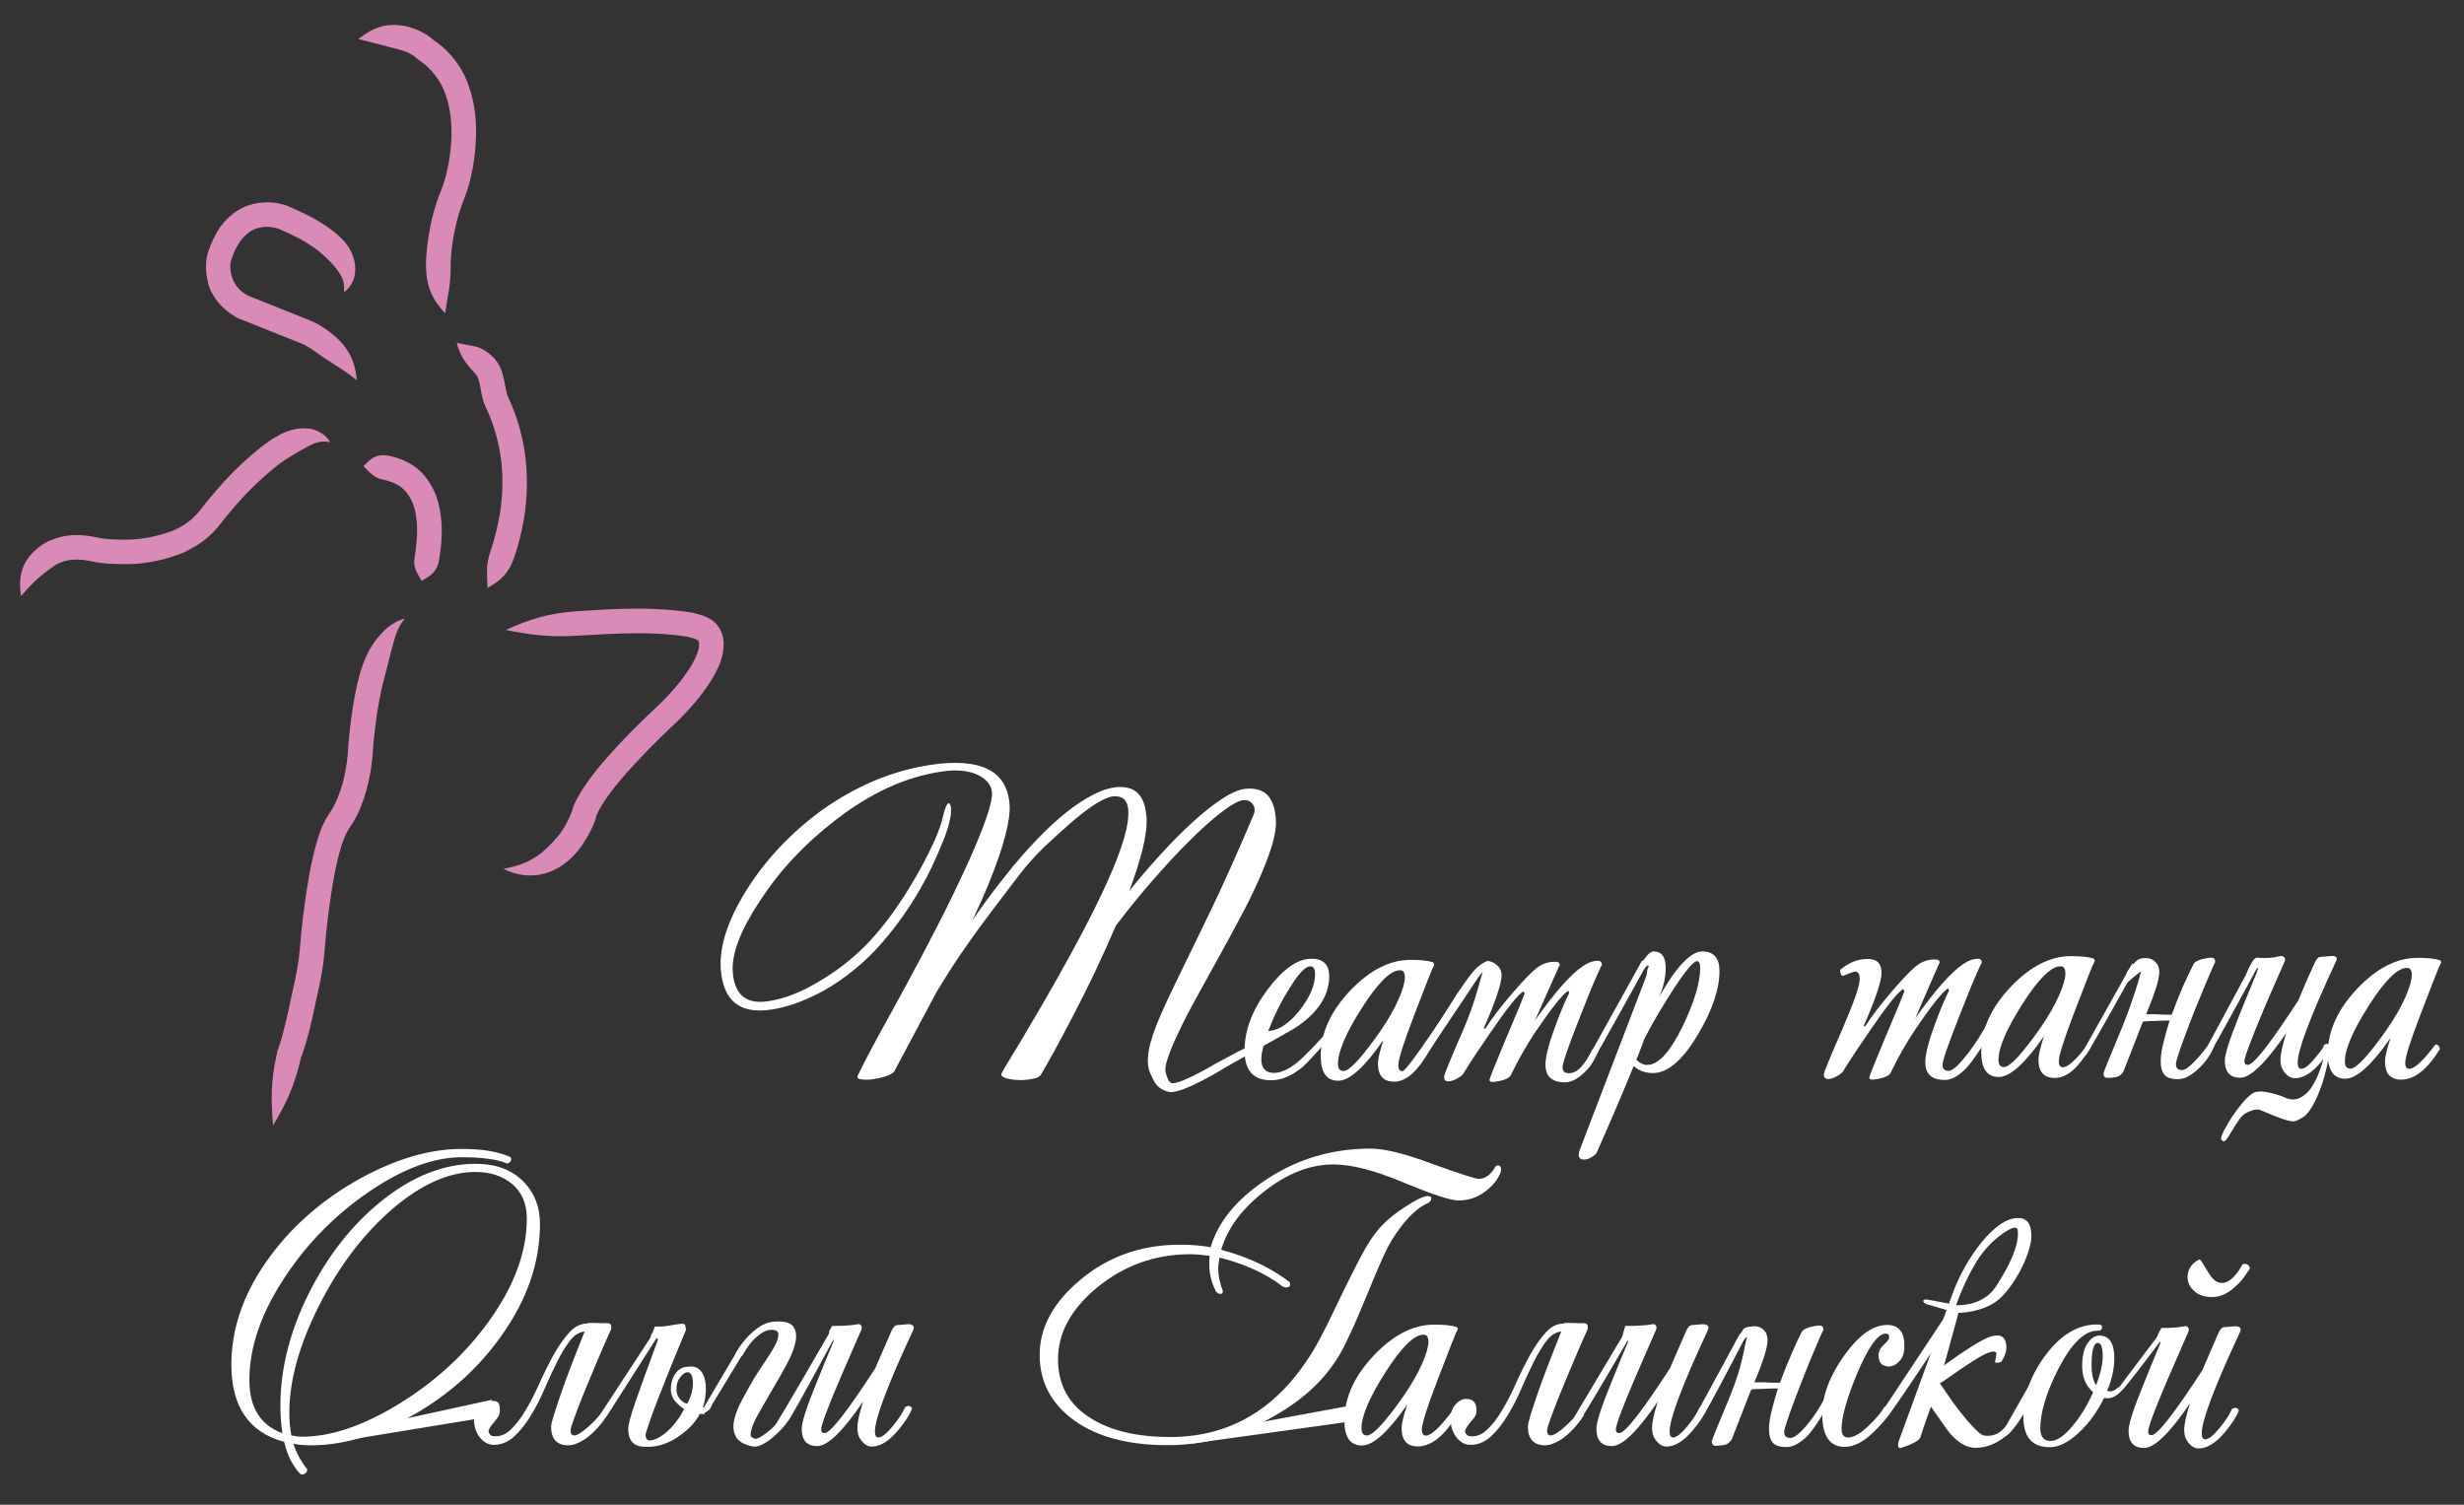 <?xml version="1.0" encoding="utf-8"?>
<!-- Generator: Adobe Illustrator 17.1.0, SVG Export Plug-In . SVG Version: 6.00 Build 0)  -->
<!DOCTYPE svg PUBLIC "-//W3C//DTD SVG 1.1//EN" "http://www.w3.org/Graphics/SVG/1.1/DTD/svg11.dtd">
<svg version="1.1" xmlns="http://www.w3.org/2000/svg" xmlns:xlink="http://www.w3.org/1999/xlink" x="0px" y="0px"
	 viewBox="0 0 1572 960" enable-background="new 0 0 1572 960" xml:space="preserve">
<rect x="0" y="0" width="1572" height="960" fill="#333333" stroke="none"/>
<g id="Layer_1" display="none">
</g>
<g id="Layer_2">
	<g>
		<g>
			<path fill="none" d="M258.3,394.7c0,0-22.8,8.8-28.4,83.7c0,0-0.7,27.6-13.8,45.8c-13,18.2-17.6,88.8-17.6,88.8
				s-9,48.2-14.1,59.1L174,718"/>
			<g>
				<g>
					<path fill="#D98AB6" d="M258.3,394.7c-8.4,2-14.1,8-18.7,13.9c-4.6,6.2-7.9,13.5-10.5,23.1c-1.4,5.2-3.7,15.7-5.3,28.5
						c-0.8,6.4-1.5,13.4-1.9,20.4c-0.5,6.5-1.7,13.2-3.4,19.5c-1.8,6.3-4.1,12.1-7,16.8c-1.1,1.8-3.7,5.4-5.1,8.6
						c-1.5,3.1-2.4,5.9-3.3,8.5c-3.2,10.2-4.2,16.7-4.3,16.7c-0.2,0-5.3,26-7.5,54.5c-0.8,12.5-5,27.9-7.3,39.7
						c-1.4,6-2.7,11.5-3.9,15.9c-0.6,2.2-1.2,4.1-1.7,5.7c-0.3,0.8-0.5,1.5-0.7,1.9l-0.1,0.4l0,0c0.5-1.4-0.7,2-0.6,1.6l0,0l0,0.1
						l0,0.1l-0.1,0.3l-0.2,1c-4.1,18.5-3.8,29.6-2.5,46.2c8.4-14.4,13.4-24.3,17.7-42.8l0.2-1l0.1-0.3l0-0.1l0-0.1l0,0
						c0.1-0.4-1,3-0.5,1.6l0,0l0.3-0.7c0.5-1,0.8-1.9,1.2-3c0.7-2,1.4-4.2,2.1-6.6c1.4-4.8,2.8-10.5,4.2-16.7
						c2.5-12.8,6.4-26.1,7.6-41.9c2.1-28,7-52.7,7.1-52.6c0.1,0.1,1.1-6.3,3.9-15.1c0.7-2.1,1.6-4.5,2.6-6.6c1-2.2,2-3.5,4.3-7.1
						c3.9-6.2,6.6-13.4,8.7-20.7c2.1-7.4,3.3-14.9,4-22.5c0.4-7.1,1.1-13.6,1.9-19.7c1.5-12.1,3.6-21.8,4.8-26.5
						c2.3-8.8,3.9-15.5,5.6-21.9C251.9,407.5,252.9,400.9,258.3,394.7z"/>
				</g>
			</g>
		</g>
	</g>
	<g>
		<g>
			<path fill="none" d="M321.2,554.3c0,0,34.7,8.7,51.3-34.2c0,0,0.4-15.4,54.3-65.6c0,0,35.9-34,25.2-50.4
				c-10.7-16.4-129.3-2.2-129.3-2.2"/>
			<g>
				<g>
					<path fill="#D98AB6" d="M321.2,554.3c14.7,7.4,32.7,6,47.2-11.1c1.9-2.3,4.5-6,7.1-10.7c1.3-2.4,2.6-5,3.7-7.9
						c0.4-1.3,0.4-0.1,1.1-3.5c0,0,0.1-0.5,0.3-0.9c0.4-0.9,0.9-2.1,1.5-3.3c5.3-9.8,15.1-21.3,24.7-31.5
						c9.7-10.4,19.3-19.5,27-26.8c7.5-7.6,11.7-13,11.7-13c-0.1-0.1,4.6-5.1,10.2-14.8c2.5-5,6.2-11.1,6-20.9
						c-0.2-4.6-2.3-11.1-8.2-14.7c-4.7-2.8-8.7-3.6-12.7-4.5c-30.8-4.7-61.8-1.1-72.5-0.8c-19.4,1.5-30.2,5.2-45.7,12
						c16.6,3.2,27.6,4.8,46.7,3.6c10-0.3,42.2-3.5,68.5,0.6c3,0.6,6.1,1.5,7.3,2.3c0.5-0.1-0.1,0.9,0.9-0.4l0.9-0.7l0.3-0.2l0.1-0.1
						l0.1,0c0.5-0.3-3.9,2.5-2,1.3l0,0.1l0.2,0.4c0.2,0.5,0.4,1.1,0.4,1.9c0.3,3.4-1.9,8.5-4,12.3c-4.5,7.8-8.8,12.6-8.7,12.6
						c0,0-3.8,4.9-10.6,11.8c-7,6.7-17.5,16.5-27.4,27.1c-10,10.8-20.2,22.3-27.1,34.9c-0.9,1.6-1.7,3.3-2.4,5.2
						c-0.4,1-0.7,1.9-1,3.4c0.7-1.9-0.2,0.5-0.3,0.6c-1,2.4-2,4.6-3,6.5c-2,3.8-4,6.6-5.4,8.3C345.7,545.5,337.7,551.3,321.2,554.3z
						"/>
				</g>
			</g>
		</g>
	</g>
	<g>
		<g>
			<path fill="none" d="M291.5,218.7c6.2,6.8,15,10.1,19.5,17c3.6,5.6,3.1,14.7,5.8,20.3c29,60.9-5.7,119.2-5.7,119.2"/>
			<g>
				<g>
					<path fill="#D98AB6" d="M291.5,218.7c1.9,9.4,7.6,15.1,11.8,19.8c1.2,1.4,2.1,2.7,3.3,9.2c0.6,3,0.9,6.9,3.2,11.8
						c1.4,3,2.8,6.2,3.9,9.3c4.7,12.5,6,24.7,6,24.7c0.1,0,1.6,12.1,0.3,25.6c-1.1,13.5-5.4,27.8-7,32.4c-3,8.6-2.4,14.2-1.9,23.6
						c8.2-4.7,13.2-9.1,16.6-18.5c1.9-5.1,6.7-20.9,7.9-36c1.5-15.1-0.4-29-0.4-28.9c0,0-1.4-13.9-6.8-28.2
						c-1.3-3.6-2.8-7.2-4.4-10.6c-0.8-1.6-1.3-4.7-1.9-7.9c-0.6-3.2-1.3-6.6-2.6-9.8c-1.5-3.5-3.3-5.5-4.4-6.9
						C305.8,219.2,300.5,221.2,291.5,218.7z"/>
				</g>
			</g>
		</g>
	</g>
	<g>
		<g>
			<path fill="none" d="M268.9,370.5c0,0,25.2-76.3-37-72.9"/>
			<g>
				<g>
					<path fill="#D98AB6" d="M268.9,370.5c6.1-3.1,9.6-5.9,10.9-11.7c0.7-3.2,2.3-12.8,2-22.1c-0.1-9.3-2.6-18-2.8-18
						c0,0.2-2.2-9.1-9.8-17c-7.6-8.1-19.1-10.7-22.4-11.1c-6.5-1-10.4,1.9-14.9,6.9c4.9,4.9,7.5,7.5,12.1,8.4
						c2.5,0.4,9.8,2.3,14,6.8c4.3,4.3,6.1,10.6,6.1,10.6c0.1-0.1,1.9,6,2,13.7c0.2,7.6-1.2,16.1-1.6,18.9
						C263.5,361.2,265.5,364.6,268.9,370.5z"/>
				</g>
			</g>
		</g>
	</g>
	<g>
		<g>
			<path fill="none" d="M13.4,380.4c0,0,7.9-40.3,48.8-29.5c0,0,50,8.3,72.2-21.6c0,0,50.3-66.6,76.1-47.3"/>
			<g>
				<g>
					<path fill="#D98AB6" d="M13.4,380.4c7.8-9.3,13.4-14,21.6-19.7c2.3-1.4,7.3-3.9,14.6-3.7c4.2,0.1,6.5,0.7,13.3,2
						c5.4,0.7,10.8,0.9,16.2,0.9c21.6,0.5,40.8-8.3,40.6-8.7c-0.1-0.1,4.8-2,11.3-7.1c3.2-2.5,6.8-6.1,9.8-10.1
						c2.6-3.4,5.7-7.1,8.9-10.8c12.7-15,28.9-28.3,34.6-31.3c5.2-3.2,8.9-5.4,12.6-7.3c3.7-1.9,7.5-3.7,13.7-2.5
						c-3-5.4-9.4-8.7-15.5-8.8c-6.2-0.3-12.5,1.5-18.8,5.3c-7.4,3.8-25.2,18.6-38.4,34.4c-3.4,3.9-6.6,7.7-9.5,11.6
						c-2.4,3.2-4.8,5.5-7.1,7.4c-4.6,3.7-8.4,5.3-8.4,5.3c0.3,0.1-14.7,7.2-33.9,7c-4.7,0-9.5-0.2-14.1-0.8c-3-0.6-10.2-2.2-15-2.1
						c-10.7-0.4-19.5,3.8-23.2,6.3C13,357.3,11.7,368.5,13.4,380.4z"/>
				</g>
			</g>
		</g>
	</g>
	<g>
		<g>
			<path fill="none" d="M272.7,201.6"/>
			<g>
				<g>
					<polygon fill="#D98AB6" points="272.7,201.6 272.7,201.6 272.7,201.6 272.7,201.6 272.7,201.6 272.7,201.6 272.7,201.6 
						272.7,201.6 					"/>
				</g>
			</g>
		</g>
	</g>
	<g>
		<g>
			<path fill="none" d="M284,199.9c0,0-13.2-33.9,6.4-79.9c0,0,21.2-62.7-19.2-88.7c0,0-12.8-13.7-42.7-6.5"/>
			<g>
				<g>
					<path fill="#D98AB6" d="M284,199.9c1.6-11.4,3.6-18,3.5-29.7c-0.2-6.3,1.5-25.6,8.2-42.2c7.6-19,7.7-37.2,7.8-37.2
						c-0.3,0.2,2.5-18.5-5.4-38.6c-3.8-10-11.3-19.2-19-24.9l-2.9-2l-0.7-0.5l-0.1-0.1l0,0c3,2.5,0.8,0.7,1.5,1.2l0,0l-0.3-0.3
						l-0.4-0.4c-0.6-0.5-1.1-0.9-1.6-1.3c-2-1.6-3.8-2.6-5.6-3.5c-3.5-1.8-6.4-2.7-8.4-3.3c-14.6-3.4-23,0.9-32,7.8
						c11.3,2.7,17.8,4.7,27.7,7.2c1.3,0.4,3.3,1,5.4,2.2c1,0.6,2.2,1.2,3.1,2c0.2,0.2,0.5,0.4,0.6,0.5l0.1,0.1l-0.1-0.1l0,0
						c0.7,0.6-1.5-1.3,1.5,1.3l0,0l0.1,0l0.5,0.4l2.1,1.5c5.6,4.2,10.9,10.7,13.9,18.3c6.2,15.3,4.2,32,4.4,31.8
						c-0.1-0.2-0.4,16.5-6.9,32.5c-7.6,18.4-9.5,40.5-9.2,47.7C272.1,183.5,276,191.3,284,199.9z"/>
				</g>
			</g>
		</g>
	</g>
	<g>
		<g>
			<path fill="none" d="M219.4,186.5c0,0,17.9-24.5-39-48c0,0-29.5-11.5-40.8,26.5c0,0-5,22.6,18.5,32l38.9,15.6
				c0,0,21.2,10.5,30.7,30"/>
			<g>
				<g>
					<path fill="#D98AB6" d="M219.4,186.5c11.1-8,9-25.5-2.9-35.6c-3.1-3.1-9.9-8.2-18.7-12.8c-4.4-2.3-9.2-4.5-14.2-6.7
						c-7.1-2.5-13.2-2.8-20-1.7c-13.9,2.3-23,13.5-26.5,20.8c-4,8-4.8,12-5.2,13.6c0.1,0.2-1.5,6.1,0.6,15.3
						c1.6,9.3,11.1,21,22.9,25c9.7,3.9,19.9,8,28.5,11.4c3.9,1.6,9.2,3.6,10.6,4.3c2.7,1.5,4.9,3,6.3,4
						c10.3,7.6,16.9,10.5,26.8,18.5c-1-12.8-5.7-22.2-17.9-31.3c-1.7-1.2-4.2-3-7.7-4.9c-4.9-2.5-7.7-3.2-12.3-5.2
						c-8.6-3.5-18.8-7.5-28.5-11.4c-17.3-6-14.1-24.1-14-23c-0.4,2.5,3.9-19.3,19.2-21.7c3.5-0.8,8.5-0.2,11.2,0.8
						c4.6,1.9,9,4,12.8,6c7.7,4.1,13.1,8.3,15.5,10.5c4.5,4,7.3,7.1,9.7,10.4C217.9,176,220.2,180.1,219.4,186.5z"/>
				</g>
			</g>
		</g>
	</g>
</g>
<g id="Layer_3">
	<linearGradient id="SVGID_1_" gradientUnits="userSpaceOnUse" x1="1384.632" y1="1429" x2="2800" y2="1429">
		<stop  offset="0" style="stop-color:#FFFFFF"/>
		<stop  offset="1" style="stop-color:#000000"/>
	</linearGradient>
	<line display="none" fill="url(#SVGID_1_)" stroke="#B24F98" stroke-width="10" x1="1384.6" y1="1429" x2="2800" y2="1429"/>
	<g>
		<path fill="#FFFFFF" d="M570.5,683.6c-0.9,1.2-2.7,2.2-5.5,3.1c-2.8,0.9-5.6,1.5-8.5,1.9c-2.9,0.3-5.3,0.3-7.3,0
			c-2-0.3-2.6-1.2-1.9-2.5c3.7-7.7,8.2-16.3,13.5-26c5.4-9.7,11.2-20.3,17.5-31.9c6.3-11.6,12.9-24.1,19.8-37.5
			c6.9-13.4,13.8-27.7,20.7-42.9c9.8-22.2,14.5-36.2,14.1-42c-0.1-2.5-1.1-4.8-2.8-6.8c-1.7-2-4-3.6-6.8-4.9c-2.9-1.3-6.2-2-9.9-2.4
			c-3.7-0.3-7.8-0.2-12.2,0.5c-23,3.2-45.8,13.6-68.4,31.2c-9.7,7.5-18.6,15.5-26.6,24.1c-8.1,8.6-15.3,17.9-21.8,27.9
			c-12.2,18.5-17.8,33.5-16.9,45c1.2,14.5,8.8,20.6,22.9,18.3c10.3-1.5,21.4-5.9,33.4-13.3c12.9-7.7,24.3-17.1,34.1-28.3
			c10.1-11.5,19.9-25.8,29.3-42.8c4-7.3,7.1-13.7,9.5-19.1c2.3-5.4,4-10,4.8-13.9c1.3-5.7,2.6-8.6,3.7-8.8c0.7-0.2,1.2,0.8,1.5,2.8
			c0,0.8,0,1.8,0,2.8s-0.1,2.2-0.4,3.5c-0.7,4-2.1,8.7-4.2,14c-2.1,5.3-4.8,11.5-8.1,18.5c-8.7,17.8-19.4,33.9-32.1,48.3
			c-5.1,5.8-10.7,11.2-16.7,16.1c-6,4.9-12.3,9.3-18.9,13.1c-12.3,6.8-23.8,11-34.3,12.5c-19.8,3-30.5-5.4-32.1-25.3
			c-1.2-14.5,4.2-31.3,16.1-50.5c12-19.3,27.9-36.3,47.5-50.8c22-15.8,45.3-25.7,70-29.5c32.1-4.8,49,3.6,50.6,25.2
			c0.7,10-3.7,26.9-13.4,50.8c-0.4,1-0.9,2.1-1.4,3.3c-0.5,1.2-1.1,2.6-1.9,4.4c-0.7,1.8-1.6,3.8-2.8,6.3c-1.1,2.4-2.5,5.4-4.1,8.9
			c5.6-8,10.4-14.6,14.4-19.8c4-5.2,7.8-9.9,11.3-14.3c14.2-17,27.2-29.7,38.8-38.1c11.7-8.4,21.5-12.6,29.4-12.6
			c5.6,0,9.7,1.6,12.4,4.9c2.7,3.3,4.3,8.2,4.7,14.9c0.3,5.3-0.6,12-2.6,20.1c-2.1,8.1-4.8,16.9-8.4,26.4c6-7.5,12.5-15.1,19.5-22.8
			c7-7.7,13.9-14.7,20.8-21c6.9-6.3,13.5-11.5,19.7-15.5c6.2-4,11.7-6,16.4-6c5.6,0,9.7,1.6,12.4,4.9c2.7,3.3,4.3,8.2,4.7,14.9
			c0.3,4.7-0.6,10.3-2.6,16.9c-2.1,6.6-4.8,13.8-8.3,21.5c-3.4,7.8-7.4,15.9-12,24.4c-4.5,8.5-9.1,17-13.8,25.4
			c-4.6,8.4-9.1,16.6-13.5,24.5c-4.4,7.9-8.2,15.2-11.3,21.8c-3.2,6.6-5.6,12.3-7.3,17.1c-1.7,4.8-2.1,8.4-1.2,10.8
			c0.3,1,0.7,2.2,1.3,3.5c0.6,1.3,1.5,2.1,2.6,2.3c6.3,0.3,28-12.7,28-12.7l14.6-7.8l23.7-11.5l5.5,0.5l-37.2,21
			c0,0-28.8,18-36.8,16s-9.4-6.8-11.4-10.9c-2.1-4.1-2.5-9.2-1.4-15.4c1.1-6.2,3.6-13.6,7.4-22.3c3.8-8.7,8.7-19,14.6-31
			c5.9-12,12.7-26,20.4-42.1c7.6-16.1,15.8-34.5,24.6-55.4c0.6-1.5,0.7-2.9,0.4-4.1c-0.3-1.3-0.9-2.3-1.9-3.3
			c-1-0.9-2.1-1.5-3.5-1.6c-1.4-0.2-3,0.1-4.7,0.8c-3.2,1.3-7.6,4.2-13,8.5c-5.4,4.3-11.6,9.9-18.5,16.8
			c-6.9,6.8-14.3,14.8-22.3,23.9c-8,9.1-16.2,19.1-24.5,30.1c-4.3,10-8.8,20-13.5,29.9c-4.8,9.9-9.4,19.2-13.9,27.8
			c-4.5,8.6-8.5,16.2-12.2,22.9c-3.7,6.7-6.5,11.6-8.4,14.8c-1,1.2-3,2-6.1,2.5c-3,0.5-6,0.7-9,0.5c-3-0.2-5.6-0.6-7.7-1.4
			c-2.1-0.8-2.8-1.8-1.9-3.1c0.4-1,2.3-4.3,5.7-9.8c3.4-5.5,7.6-12.5,12.5-20.9c5-8.4,10.5-17.8,16.4-28.3
			c5.9-10.4,11.7-21,17.4-31.8c5.6-10.8,10.8-21.2,15.4-31.4c4.6-10.2,8.1-19.3,10.5-27.3c2.3-8,3.2-14.5,2.6-19.4
			c-0.6-4.9-3.3-7.5-8.1-7.6c-5.3-0.2-14.1,4.9-26.4,15.2c-6,5.2-12.1,10.7-18.4,16.6c-6.2,5.9-12,12.4-17.3,19.4
			c-3.7,4.8-7.5,9.8-11.4,15c-4,5.2-8.1,10.7-12.4,16.5c-4.3,5.8-8.8,12.2-13.5,19.1c-4.7,6.9-9.6,14.6-14.7,23.1L570.5,683.6z"/>
		<path fill="#FFFFFF" d="M848,622.8c0,10.8-5.5,20.6-16.5,29.3c-8.8,6.7-16.9,10.4-24.2,11.3c-1.8,5.3-2.6,9.4-2.6,12.3
			c0,5.8,2.7,8.8,8.1,8.8c4.4,0,9.4-2.3,15-6.8c4.4-3.7,16.6-16.1,18.9-19.8c1.9-1.2,0.4,5.4,0.4,5.4s-11.6,13.6-16,17.4
			c-6.9,5.7-13.6,8.5-20.2,8.5c-11.3,0-16.9-6.3-16.9-19c0-12.8,4.9-25.8,14.7-38.9c9.8-13.1,19.1-19.6,27.7-19.6
			C844.1,611.5,848,615.3,848,622.8z M839,621.3c0-3.2-1-4.8-3.1-4.8c-3.1,0-7.5,4.7-13.2,14c-5.3,8.3-9.8,17.4-13.6,27.3
			c6.6-0.3,13.2-4.7,19.9-13C835.6,636.4,839,628.6,839,621.3z"/>
		<path fill="#FFFFFF" d="M915,615.3c0,0.5-0.4,1.5-1.3,3c-0.3,0.5-4.2,10.5-11.7,30c-6.6,17.2-9.9,27.6-9.9,31.3
			c0,2.5,0.9,3.8,2.6,3.8c3.4,0,33.2-46.3,33.2-46.3s20.3-23.7,21-23c0.7,0.7-32,48-38,58s-13,18-21.5,18c-6.9,0-10.3-3.9-10.3-11.8
			c0-2.7,1.2-7.6,3.5-14.8c-12,17.3-21.6,26-28.8,26c-7.5,0-11.2-5.3-11.2-15.8c0-14.7,6.4-28.7,19.1-42
			c12.3-12.8,25-19.3,38.1-19.3c6.6,0,11.4,0.5,14.3,1.5C914.7,614.3,915,614.8,915,615.3z M896.3,623.5c0-3-1-4.5-3.1-4.5
			c-6,0-14.1,8-24.3,24c-10.2,16-15.3,27.9-15.3,35.8c0,3,1.2,4.5,3.5,4.5c3.8,0,11.5-8.3,23.1-24.8c5.3-7.7,9.3-14.6,12-20.8
			C894.9,631.6,896.3,626.8,896.3,623.5z"/>
		<path fill="#FFFFFF" d="M1022,615.8c0-0.5-1,1.6-3.1,6.3c-3.1,7-7.2,17.1-12.3,30.3c-6.5,16.5-9.7,26-9.7,28.5s1.3,3.8,4,3.8
			c5.3,0,9.7-4.6,15.1-15.2c2.6-1,3.9-1.3,4,0.7c-2.1,4.2-3.7,8.2-7.2,12c-5,5.5-9.8,8.3-14.3,8.3c-8.4,0-12.5-3.8-12.5-11.3
			c0-5.3,2.3-14,6.8-26c3.1-8.3,5.9-14.9,8.4-19.8l-0.7-1.3c-3.7,2.3-10.8,11.3-21.3,26.8c-5.4,8.2-10.5,17.1-15.2,26.8
			c-0.9,2.2-4.4,3.7-10.6,4.5c-2.1,0.3-3.1-0.1-3.1-1.3c0-0.8,3.4-9.3,10.1-25.3c7.3-17.2,11.4-27.1,12.3-29.8l-0.9-1.3
			c-3.5,2.2-10.6,11.1-21.3,26.8c-6.9,10-12.5,18.4-16.7,25.3c-0.4,1-1.8,2.1-4,3.4c-2.2,1.3-4.2,1.9-5.9,1.9c-1.8,0-2.6-1-2.6-3
			c0-1.2,4-11,12.1-29.5c7.2-16.7,10.8-31.3,10.8-31.3l1.9-6.5v0.2l-30.5,36.8L929,635c0,0,7.2-11.1,12-16.4c2.1-2.4,7-5.5,8-5.5
			c3,0,9,3.1,9,9c0,5.3-3.8,16.7-11.4,34l0.9,0.3c4.3-6.7,10.1-14.3,17.6-23c7.5-8.7,12.8-14.1,16.1-16.4c3.2-2.3,6.8-3.4,10.8-3.4
			c2.1,0,3.1,0.7,3.1,2c0-0.2-1,2.1-3.1,6.8L979.3,651c12.6-17.8,22.7-29.3,30.4-34.5c3.2-2.3,6.5-3.5,9.7-3.5
			C1021.1,613,1022,613.9,1022,615.8z"/>
		<path fill="#FFFFFF" d="M1097,619.5c0,11.5-4.5,24.9-13.6,40.3c-9.8,16.5-19.4,24.8-28.8,24.8c-5,0-9.1-1.5-12.3-4.5
			c-6.2,15.2-14,33.5-23.5,55c-0.4,1-1.5,2-3.3,3.1c-1.8,1.1-3.4,1.6-4.8,1.6c-2.3,0-3.5-1-3.5-3c0-0.7,0.1-1.5,0.4-2.5l42.5-111
			c0.4-1.2,0.7-2.3,0.7-3.3c0-2.7,2.2-4,0.4-4c-0.6,0-3.4,3.5-6.3,6.3c-2.2,1-10.1,20.5-10.7,17.7c4.3-7,14.2-33,20.8-33
			c5.1,0,7.7,3.5,7.7,10.5c0,6-1.4,12.2-4.2,18.5c11-19.3,20.2-29,27.5-29C1093.3,607,1097,611.2,1097,619.5z M1084.7,617.5
			c0-2.8-0.7-4.3-2-4.3c-2.2,0-7.1,5.8-14.7,17.3c-6.7,10.3-13,20.9-18.7,31.8c-1.8,4.7-3.5,9.3-5.3,13.8c2.1,2.2,4.4,3.3,7,3.3
			c7,0,14.6-8.3,22.7-25C1081,639.1,1084.7,626.8,1084.7,617.5z"/>
		<path fill="#FFFFFF" d="M1264.4,614.3c0-0.5-1,1.6-3.1,6.3c-3.1,7-7.2,17.1-12.3,30.3c-6.5,16.5-9.7,26-9.7,28.5s1.3,3.8,4,3.8
			c5.3,0,19-19.4,24.4-30.1c2.6-1-1.3,9-1.2,11c-2.1,4.2-7.9,12.7-11.4,16.6c-5,5.5-9.8,8.3-14.3,8.3c-8.4,0-12.5-3.8-12.5-11.3
			c0-5.3,2.3-14,6.8-26c3.1-8.3,5.9-14.9,8.4-19.8l-0.7-1.3c-3.7,2.3-10.8,11.3-21.3,26.8c-5.4,8.2-10.5,17.1-15.2,26.8
			c-0.9,2.2-4.4,3.7-10.6,4.5c-2.1,0.3-3.1-0.1-3.1-1.3c0-0.8,3.4-9.3,10.1-25.3c7.3-17.2,11.4-27.1,12.3-29.8l-0.9-1.3
			c-3.5,2.2-10.6,11.1-21.3,26.8c-6.9,10-12.5,18.4-16.7,25.3c-0.4,1-1.8,2.1-4,3.4s-4.2,1.9-5.9,1.9s-2.6-1-2.6-3
			c0-1.2,4-11,12.1-29.5c7.2-16.7,10.8-27.1,10.8-31.3c0-3.2-1-4.8-3.1-4.8c-0.3,0-2.9,0.9-7.7,2.8c-0.6,0-1.1-0.5-1.4-1.6
			c-0.4-1.1-0.4-1.9-0.1-2.4c5.3-4.5,11.1-6.8,17.4-6.8c5.9,0,8.8,2.9,8.8,8.8c0,5.3-3.8,16.7-11.4,34l0.9,0.3
			c4.3-6.7,10.1-14.3,17.6-23c7.5-8.7,12.8-14.1,16.1-16.4c3.2-2.3,6.8-3.4,10.8-3.4c2.1,0,3.1,0.7,3.1,2c0-0.2-1,2.1-3.1,6.8
			l-12.5,28.8c12.6-17.8,22.7-29.3,30.4-34.5c3.2-2.3,6.5-3.5,9.7-3.5C1263.5,611.6,1264.4,612.5,1264.4,614.3z"/>
		<path fill="#FFFFFF" d="M1336.4,612.8c0,0.5-0.4,1.5-1.3,3c-0.3,0.5-4.2,10.5-11.7,30c-6.6,17.2-9.9,27.6-9.9,31.3
			c0,2.5,0.9,3.8,2.6,3.8c3.4,0,8.9-5.2,16.7-15.5c0.6-0.2,0.5,0.1,1.1,0.8c0.7,0.7,0.1,1,0,1.9c-7.9,12.8-14.6,19.6-23.1,19.6
			c-6.9,0-10.3-3.9-10.3-11.8c0-2.7,1.2-7.6,3.5-14.8c-12,17.3-21.6,26-28.8,26c-7.5,0-11.2-5.3-11.2-15.8c0-14.7,6.4-28.7,19.1-42
			c12.3-12.8,25-19.3,38.1-19.3c6.6,0,11.4,0.5,14.3,1.5C1336.1,611.8,1336.4,612.3,1336.4,612.8z M1317.7,621c0-3-1-4.5-3.1-4.5
			c-6,0-14.1,8-24.3,24c-10.2,16-15.3,27.9-15.3,35.8c0,3,1.2,4.5,3.5,4.5c3.8,0,11.5-8.3,23.1-24.8c5.3-7.7,9.3-14.6,12-20.8
			C1316.3,629.1,1317.7,624.3,1317.7,621z"/>
		<path fill="#FFFFFF" d="M1399.9,614.3c1.6-1.2,3.4-2,5.5-2.5c2.1-0.5,3.9-0.8,5.5-0.8c1.6,0,2.4,0.9,2.4,2.8
			c-0.1,0-0.8,1.5-2.1,4.4c-1.2,2.9-2.8,6.6-4.7,11.1c-1.9,4.5-3.9,9.4-6.1,14.8c-2.1,5.3-4.1,10.4-5.9,15.3
			c-1.8,4.8-3.3,9-4.5,12.6c-1.2,3.6-1.8,5.9-1.8,6.9c0,2.5,1.3,3.8,4,3.8c5.3,0,17.8-17.5,17.8-17.5s1.9-0.7,2.3-0.7
			c1.2,0,0.1,2.3,0.1,3.7c-2.6,5.7-6.2,10.5-10.6,14.4c-4.4,3.9-8.4,5.9-12.1,5.9c-4.3,0-7.2-0.9-8.8-2.8c-1.6-1.8-2.4-4.7-2.4-8.5
			c0-3.7,0.7-8.3,2.2-13.8c1-4,2.2-8.1,3.5-12.3h-0.4c-2.9,0-6.1,0.1-9.5,0.3c-2.5,0-4.8,0.1-7,0.3c-0.3,0.7-0.6,1.3-0.9,2l-11.7,30
			c-1.2,1.8-2.6,3-4.4,3.4c-1.8,0.4-3.7,0.6-5.7,0.6c-1.8,0-2.6-1-2.6-3c0-0.5,4-10.4,12.1-29.8c7-17.2,10.6-30.5,10.6-30.5l1.3-4.8
			c0,0-6,4.5-9,7.5s-5,5-5,5l5.3-12.3c0,0,0.8-1.8,3.5-4.5c2.7-2.7,2.4-2.7,4.3-3.5s3.5-0.5,4.4-0.5c2.1,0,3.9,0.8,5.6,2.4
			c1.7,1.6,2.5,3.8,2.5,6.6c0,4.5-2.8,13.4-8.4,26.8c1.8,0,3.8,0,6.2,0c2.8,0.2,6.2,0.3,10.1,0.3c0.1-0.3,0.3-0.7,0.4-1
			c2.2-6,4.5-11.8,7-17.5C1395.5,623.1,1397.8,618.3,1399.9,614.3z"/>
		<path fill="#FFFFFF" d="M1487.2,667.1v0.5l0.2,0.3l-0.7,1.3c-1.6,9.5-3.4,17-5.3,22.5c-2.1,6-4.1,10.7-6.1,14
			c-2,3.3-3.8,5.6-5.6,6.8c-1.8,1.2-3.3,2-4.6,2.5c-1.9,1.2-7.3-0.2-16.3-4c-2.8-1.2-5.1-2.1-6.8-2.8c-1.8-0.7-4-0.4-6.6,0.8
			c-2.6,0.8-4.9,2.5-6.7,5.1c-1.8,2.6-3.4,5.1-4.8,7.5c-1.4,2.4-2.6,4.3-3.7,5.6c-1.1,1.3-2.2,1.2-3.2-0.5c0-1.2,0.7-3.2,2.2-6
			c1.5-2.8,3.2-5.8,5.3-8.9c2.1-3.1,4.3-6,6.7-8.8s4.7-4.7,6.7-5.9c2.1-0.8,4.7-1,7.9-0.4c3.2,0.6,6.7,1.5,10.6,2.9
			c3.8,2,7.3,2.4,10.3,1.1s5.8-3.6,8-7c2.3-3.4,4.2-7.5,5.8-12.1c0.6-2,1.2-4,1.8-6c-0.4,0.5-1,1.2-1.5,2
			c-5.7,6.8-11.3,10.3-16.7,10.3c-2.2,0-4.2-1-5.9-3c-2.2-2.2-3.3-5.1-3.3-8.8c0-3.3,1.2-9,3.7-17c-13.1,19-22.8,28.5-29.3,28.5
			c-6.6,0-9.9-3.7-9.9-11c0-3.8,3-13.3,9-28.3c1.9-4.7,3.8-9.3,5.6-13.8c1.8-4.5,3.7-9,5.6-13.5c0.7-1.8,1.1-3.9,1.1-3.9
			s-7.7,5.4-7.7,4.8s4.3-11.1,6.9-10.9c6.5,0.5,9.4,0.2,14.9-1c1-0.2,1.9,0.1,2.6,0.8c0.6,0.8,0.6,1.8,0,3l-6.6,15
			c-2.2,5-4.4,10.1-6.6,15.3c-8.2,19.5-12.3,30.5-12.3,33c0,1.5,0.7,2.3,2.2,2.3c3.7,0,14.4-13.8,32.3-41.3
			c1.6-3.8,3.2-7.7,4.8-11.5l5.3-11.8c1.2-2.8,2.5-4.3,4-4.3c0.6,0,1.8-0.1,3.6-0.3c1.8-0.2,3-0.3,3.6-0.3c2.9,0,3.8,1.2,2.6,3.5
			c-16.3,35-24.4,56.5-24.4,64.5c0,2.7,0.7,4,2.2,4c2.2,0,5.3-2.4,9.2-7.3c1-1.2,1.8-2.1,2.4-2.9c0.6-0.8,1.1-1.4,1.4-1.9
			c0.4-0.5,0.7-1,0.9-1.4c0.2-0.4,0.5-1,0.8-1.9c0.4-0.2,0.9-0.3,1.3-0.5c0.1-0.2,0.3-0.2,0.4,0h0.2c1,0,1.7,0.3,2,1L1487.2,667.1z"
			/>
		<path fill="#FFFFFF" d="M1557.4,613.8c0,0.5-0.4,1.5-1.3,3c-0.3,0.5-4.2,10.5-11.7,30c-6.6,17.2-9.9,27.6-9.9,31.3
			c0,2.5,0.9,3.8,2.6,3.8c3.4,0,8.9-5.2,16.7-15.5c0.6-0.2,1.2,0.1,1.9,0.8c0.7,0.7,0.9,1.4,0.8,2.3c-7.9,12.8-16.1,19.3-24.6,19.3
			c-6.9,0-10.3-3.9-10.3-11.8c0-2.7,1.2-7.6,3.5-14.8c-12,17.3-21.6,26-28.8,26c-7.5,0-11.2-5.3-11.2-15.8c0-14.7,6.4-28.7,19.1-42
			c12.3-12.8,25-19.3,38.1-19.3c6.6,0,11.4,0.5,14.3,1.5C1557.1,612.8,1557.4,613.3,1557.4,613.8z M1538.7,622c0-3-1-4.5-3.1-4.5
			c-6,0-14.1,8-24.3,24c-10.2,16-15.3,27.9-15.3,35.8c0,3,1.2,4.5,3.5,4.5c3.8,0,11.5-8.3,23.1-24.8c5.3-7.7,9.3-14.6,12-20.8
			C1537.3,630.1,1538.7,625.3,1538.7,622z"/>
		<path fill="#FFFFFF" d="M344.5,780.8c0,24.5-8.1,48.1-24.2,70.8c-14.5,20.8-33.3,37.8-56.2,50.9c-23,13.1-44.8,19.6-65.7,19.6
			c-3.8,0-7.6-0.3-11.2-1c1.8,5.7,4.7,11.1,8.8,16.3c0.1,1-0.3,1.9-1.3,2.6c-1,0.8-2.1,0.9-3.1,0.4c-5-5.3-8.4-12.2-10.3-20.5
			c-22.4-6-33.7-22.4-33.7-49.3c0-23.8,8.3-46.9,24.9-69.3c14.8-20,34-36.5,57.4-49.5c22.9-12.5,44.4-18.8,64.7-18.8
			c13.3,0,23.8,1.8,31.2,5.3c0.4,0.8,0.4,1.7,0,2.5c-0.6,0.8-1.3,1.3-2.2,1.5c-6.5-2.7-16.1-4-29-4c-18,0-37.9,7.4-59.6,22.3
			c-21.1,14.5-38.8,32.4-53,53.8c-15.3,23-22.9,45-22.9,66c0,17.5,7,28.8,21.1,34c-0.9-5.3-1.3-11.3-1.3-17.8c0-23.3,6-47,17.9-71
			c12-24,27.2-43.6,45.9-58.8c19.9-16.2,40.2-24.3,60.7-24.3c13.2,0,23.5,3.9,31,11.8C341.1,761.3,344.5,770.1,344.5,780.8z
			 M336.1,777.5c0-9.5-3.1-16.8-9.2-22c-6.2-5.2-14-7.8-23.5-7.8c-18,0-36.7,8.8-56.1,26.3c-17.6,16-32.5,36.2-44.5,60.5
			c-12.1,24.3-18.2,46.6-18.2,66.8c0,5.2,0.4,10,1.3,14.5c2.5,0.5,4.8,0.8,7,0.8c18.3,0,38.9-7,61.6-20.9
			c22.7-13.9,41.7-31.2,56.8-51.9C327.8,821.1,336.1,799,336.1,777.5z"/>
		<path fill="#FFFFFF" d="M375,844c2.2,0,4.3,0,6.4,0.1c2.1,0.1,4.1,0.1,6.2,0.1c1.6,0,2.4,0.8,2.4,2.5c0,0.7-0.1,1.2-0.2,1.5
			c-3.4,7.5-6.6,14.9-9.7,22.3c-3.1,7.3-5.8,14-8.3,20c-2.4,6-4.3,11-5.7,14.9c-1.4,3.9-2.1,6.3-2.1,7.1c0,2.2,0.8,3.3,2.4,3.3
			c0.9,0,2.1-0.5,3.7-1.5c1.6-1,3.3-2.3,5.1-3.9c1.8-1.6,3.5-3.3,5.2-5.1c1.7-1.8,3.1-3.5,4.3-5h0.2c0.6,0,1.1,0.3,1.6,0.8
			c0.5,0.5,0.8,1.2,0.8,2c-1.6,2.5-3.4,4.9-5.5,7.3c-2.1,2.3-4.2,4.4-6.4,6.1c-2.2,1.8-4.4,3.1-6.7,4.1c-2.3,1-4.3,1.5-6.1,1.5
			c-7.3,0-11-4-11-12c0-1.2,0.6-3.5,1.7-7.1c1.1-3.6,2.6-8,4.4-13.4c1.8-5.3,4.1-11.4,6.7-18.3c2.6-6.8,5.5-14.1,8.6-21.8
			c-3.5,0.3-6.7,2.3-9.5,6c-2.8,3.7-5.5,8.1-8.1,13.4c-2.6,5.3-5.3,10.9-7.9,17c-2.6,6.1-5.5,11.8-8.7,17
			c-3.2,5.3-6.6,9.7-10.5,13.3c-3.8,3.6-8.1,5.5-13,5.6c-3.7,0-6.7-1.6-9.2-4.8c-2.5-3.2-3.7-7-3.7-11.5c0-4.2-4.4-8.5-4.4-8.5
			s13.2-3.3,15.5-3.3c4.4,0,5.4,1.2,5.4,6.1c0,1.8-0.5,3.5-1.6,4.9c-1.1,1.4-2.2,2.8-3.3,4.1c-1.1,1.3-1.8,2.6-2.2,3.8
			c-0.4,1.2,0.3,2.3,1.9,3.5c4.3,0.8,8.1-0.4,11.7-3.6c3.5-3.3,6.9-7.5,10-12.9c3.2-5.3,6.2-11.2,9-17.6c2.9-6.4,5.9-12.4,9-18
			c3.2-5.6,6.5-10.3,9.9-14c3.4-3.8,7.3-5.6,11.5-5.6C375,844.3,375,844.2,375,844z"/>
		<path fill="#FFFFFF" d="M414.4,919c1.8,0,3.7-0.6,5.8-1.8c2.1-1.2,4.2-2.7,6.2-4.6c2-1.9,3.9-4,5.6-6.4c1.8-2.3,3.2-4.8,4.4-7.3
			c-2.1-1.3-3.9-3-5.6-4.9c-1.7-1.9-2.6-4.2-2.8-6.9c-0.1-3.8,0.7-7.3,2.6-10.3c1.9-3,4.5-4.6,7.9-4.8c3.1-0.5,5.5,0,7.3,1.4
			c1.8,1.4,3,3.4,3.7,5.9c0.7,2.5,1,5.4,0.8,8.8c-0.2,3.3-0.8,6.6-1.9,9.8c0.7,0.2,1.3,0.3,1.8,0.3c0.9,0,0-1.9,0.8-2.3
			c0.8-0.4,1.1-3.5,2.2-4.2c0.7,0,1.1,3.1,1.3,3.7c0.2,0.6-1.6,3.6-1.6,3.6s-1.7,1.5-3,2.2c-1.3,0.7,0.4,1-1.3,1
			c-0.7,0-1.4-0.1-2-0.3c-1.8,3.3-4,6.3-6.7,8.9c-2.7,2.6-5.6,4.8-8.7,6.8c-3.1,1.9-6.3,3.3-9.6,4.3c-3.3,0.9-6.4,1.3-9.4,1.1
			c-7.6,0.3-11.4-3.5-11.4-11.5c0-2.5,1.5-8.2,4.6-17.1c3.1-8.9,7.7-21.7,13.9-38.4c0.1-0.3,0.2-0.5,0.2-0.6c0-0.1,0.1-0.3,0.2-0.6
			c0-0.7-0.4-1.1-1.1-1.3c-0.7-0.2-1.5-0.3-2.3-0.5c-0.8-0.2-1.5,0.1-1.5,0.1l2-4l1-2.8h4.6c2.2-0.2,4.4-0.5,6.5-0.9
			c2.1-0.4,4.2-0.7,6.3-0.9c1.5,0,2.2,0.8,2.2,2.5c0,0.3,0.1,0.6,0.2,0.8c0.1,0.2,0.1,0.4,0,0.8c-3.2,7.7-6.4,15.3-9.5,23
			c-3.1,7.7-5.8,14.6-8.3,20.9c-2.4,6.3-4.4,11.5-5.8,15.8c-1.5,4.3-2.2,6.8-2.2,7.6C412.1,917.9,413,919,414.4,919z M442.1,882
			c-0.3-4.7-1.5-6.8-3.7-6.5c-1.3,0-2.8,1.1-4.5,3.3c-1.7,2.2-2.5,4.9-2.3,8.3c0.1,2.2,0.9,4,2.3,5.6c1.4,1.6,2.9,2.5,4.5,2.9
			c1.5-2.8,2.5-5.3,3-7.5C441.9,885.8,442.1,883.8,442.1,882z"/>
		<path fill="#FFFFFF" d="M481.2,879.2c2.1-3.3,4.3-6.8,6.8-10.4c2.5-3.6,4.5-6.9,6.2-9.9c1.6-3,2.4-5.5,2.4-7.5s-1.5-3-4.4-3
			c-2.8,0-5.9,1.4-9.2,4.3c-3.4,2.8-6.5,6.9-9.5,12.3c-1.2,0.3-1.9,0.5-2.2,0.5c-1,0-1.7-0.7-2-2c3.2-5.7,7-10.4,11.4-14.1
			c4.4-3.8,8.5-5.8,12.3-6.1c6.6-0.7,10.9,0.3,12.9,2.8c2,2.5,2.5,5.9,1.6,10.1c-0.9,4.3-2.8,9.1-5.8,14.6c-3,5.5-6.1,11-9.4,16.5
			c-3.2,5.5-6.2,10.7-8.9,15.5c-2.7,4.8-4.2,8.8-4.5,11.8c-0.1,1.2,0.2,2,1,2.5c0.8,0.5,1.6,0.8,2.3,0.8c0.9,0,2.2-0.6,4.1-1.8
			c1.8-1.2,3.7-2.6,5.7-4.4c2-1.8,3.9-3.6,5.8-5.6c1.9-2,3.4-3.8,4.6-5.3h0.2c0.6,0,1.1,0.3,1.7,0.8c0.5,0.5,0.4,0.8,0.4,1.7
			c-1.6,2.5-3.2,5.3-5.4,7.7c-2.2,2.4-4.5,4.6-6.8,6.5c-2.3,1.9-4.7,3.4-6.9,4.4c-2.3,1-4.3,1.3-6,0.8c-5.3-1.2-8.7-3.3-10.2-6.3
			c-1.5-3-1.9-6.5-1-10.5c0.9-4,2.6-8.3,5.1-12.9C476,888.3,478.6,883.7,481.2,879.2z"/>
		<path fill="#FFFFFF" d="M582.6,848.6c-16.3,35-24.4,56.5-24.4,64.5c0,2.7,0.7,4,2.2,4c2.2,0,5.3-2.5,9.3-7.4c4-4.9,6.6-9,7.8-12.1
			c2.2-1,3.7-0.7,4.4,1c-1.6,4.2-4.6,8.8-9,14c-5.7,6.8-11.3,10.3-16.7,10.3c-2.2,0-4.2-1-5.9-3c-2.2-2.2-3.3-5.1-3.3-8.8
			c0-3.7,1.2-9.3,3.7-17c-12.9,19-22.7,28.5-29.3,28.5c-6.6,0-9.9-3.7-9.9-11c0-4.2,3-13.6,9-28.3c3.7-9.2,7.4-18.3,11.2-27.3
			c0.6-1.8-1.8-2.8-1.8-2.8l-1-3.8l2-3.5c0,0,10.2,0.2,15.9-1c1.2-0.3,2.1-0.1,2.6,0.8c0.6,0.7,0.6,1.7,0,3
			c-4.4,10-8.8,20.1-13.2,30.3c-8.2,19.2-12.3,30.2-12.3,33c0,1.5,0.7,2.3,2.2,2.3c3.7,0,14.4-13.8,32.3-41.3
			c3.2-7.5,6.6-15.3,10.1-23.3c1.2-2.8,2.5-4.3,4-4.3c0.6,0,1.8-0.1,3.6-0.3c1.8-0.2,3-0.3,3.6-0.3
			C582.7,845.1,583.6,846.3,582.6,848.6z"/>
		<path fill="#FFFFFF" d="M774.6,801.5c-4-0.5-7-0.8-9.1-1c-2.1-0.2-4.2-0.3-6.3-0.3c-22.4,0-42.3,7.2-59.6,21.5
			c-16.4,13.7-24.6,28.8-24.6,45.5c0,16.8,7.3,29.6,22,38.3c12.5,7.5,29,11.3,49.5,11.3c41.2,0,73-20.8,95.5-62.5l4.8-9.3
			c2.8-5.8,5.6-11.6,8.4-17.4c2.8-5.8,5.6-11.5,8.6-17.4c5.6-11.3,10.4-19.5,14.5-24.5c4.8-6,11.2-11.4,19.1-16.3
			c5.6-3.7,9.8-5.8,12.8-6.3c1.9-0.2,2.9,0.3,2.9,1.5c0,1.5-1,2.6-2.9,3.3c-7.3,3.5-14.8,11.3-22.4,23.5c-2.5,4-6,11.5-10.6,22.5
			c-3.5,8.5-6.3,15.3-8.5,20.4c-2.1,5.1-3.6,8.5-4.3,10.1l-4.4,9.5c-3.2,7-6.5,12.7-9.7,17c-9.1,13-22.3,24.3-39.6,33.8
			c-21,11.5-42.9,17.3-65.8,17.3c-25.1,0-45-5.3-59.6-15.8c-14.7-10.7-22-24.6-22-41.8c0-17.3,8.5-33.2,25.5-47.5
			c17.9-15.2,39.3-22.8,64.2-22.8c3.4,0,6.7,0.1,10.1,0.4c3.4,0.3,6.7,0.7,9.9,1.4c19.2,4.2,35.8,11.5,49.7,22
			c0.3,0.7,0.4,1.2,0.4,1.5c0,1.3-0.9,2-2.6,2c-0.4,0-1.1-0.2-2-0.5C807,812,792.3,805.5,774.6,801.5z M779.2,797
			c-1.3,5.8-2,9.8-2,12c0,4.7,1,9.5,2.9,14.5c0.1,1.2-0.2,1.8-1.1,2c-0.9,0.2-1.9-0.3-3.1-1.3c-2.9-5.7-4.4-11.4-4.4-17.3
			c0-0.8,0-1.6,0-2.4s0.1-1.5,0.2-2.4l0.7-6.5c4.7-15.8,16-29.8,33.9-42c20.1-13.8,42.8-20.8,68-20.8c9.2,0,22.4,3.3,39.6,9.8
			c17.6,6.3,27.4,9.5,29.5,9.5c4.3,0,7.8-2.7,10.8-8c1-0.7,1.9-0.8,2.6-0.3c0.9,0.8,1.1,2.1,0.7,3.8c-1.6,4.3-4.4,8.1-8.4,11.3
			c-5.4,4.7-11.7,7-18.7,7c-4.8,0-16.5-3.8-35-11.5c-18.3-7.7-33.2-11.5-44.7-11.5c-14.7,0-29.2,5.6-43.6,16.8
			C792.6,770.9,783.3,783.3,779.2,797z"/>
		<path fill="#FFFFFF" d="M930,847.8c0,0.5-0.4,1.5-1.3,3c-0.3,0.5-4.2,10.5-11.7,30c-6.6,17.2-9.9,27.6-9.9,31.3
			c0,2.5,0.9,3.8,2.6,3.8c3.4,0,8.9-5.2,16.7-15.5c0.6-0.2,1.2,0.1,1.9,0.8c0.7,0.7,0.9,1.4,0.8,2.3c-7.9,12.8-16.1,19.3-24.6,19.3
			c-6.9,0-10.3-3.9-10.3-11.8c0-2.7,1.2-7.6,3.5-14.8c-12,17.3-21.6,26-28.8,26c-7.5,0-11.2-5.3-11.2-15.8c0-14.7,6.4-28.7,19.1-42
			c12.3-12.8,25-19.3,38.1-19.3c6.6,0,11.4,0.5,14.3,1.5C929.7,846.8,930,847.3,930,847.8z M911.3,856c0-3-1-4.5-3.1-4.5
			c-6,0-14.1,8-24.3,24c-10.2,16-15.3,27.9-15.3,35.8c0,3,1.2,4.5,3.5,4.5c3.8,0,11.5-8.3,23.1-24.8c5.3-7.7,9.3-14.6,12-20.8
			C909.9,864.1,911.3,859.3,911.3,856z"/>
		<path fill="#FFFFFF" d="M998,844c2.2,0,4.3,0,6.4,0.1c2.1,0.1,4.1,0.1,6.2,0.1c1.6,0,2.4,0.8,2.4,2.5c0,0.7-0.1,1.2-0.2,1.5
			c-3.4,7.5-6.6,14.9-9.7,22.3c-3.1,7.3-5.8,14-8.3,20c-2.4,6-4.3,11-5.7,14.9c-1.4,3.9-2.1,6.3-2.1,7.1c0,2.2,0.8,3.3,2.4,3.3
			c0.9,0,2.1-0.5,3.7-1.5c1.6-1,3.3-2.3,5.1-3.9c1.8-1.6,3.5-3.3,5.2-5.1c1.7-1.8,3.1-3.5,4.3-5h0.2c0.6,0,1.1,0.3,1.7,0.8
			c0.5,0.5,0.8,1.2,0.8,2c-1.6,2.5-3.4,4.9-5.5,7.3c-2.1,2.3-4.2,4.4-6.4,6.1c-2.2,1.8-4.4,3.1-6.7,4.1c-2.3,1-4.3,1.5-6,1.5
			c-7.3,0-11-4-11-12c0-1.2,0.5-3.5,1.6-7.1c1.1-3.6,2.6-8,4.4-13.4c1.8-5.3,4.1-11.4,6.7-18.3c2.6-6.8,5.5-14.1,8.6-21.8
			c-3.5,0.3-6.7,2.3-9.5,6c-2.8,3.7-5.5,8.1-8.1,13.4c-2.6,5.3-5.3,10.9-7.9,17c-2.6,6.1-5.5,11.8-8.7,17
			c-3.2,5.3-6.6,9.7-10.5,13.3c-3.8,3.6-8.1,5.5-13,5.6c-3.7,0-6.7-1.6-9.2-4.8c-2.5-3.2-3.7-7-3.7-11.5c0-4.2,1.1-7.4,3.2-9.6
			c2.1-2.3,4.4-3.4,6.7-3.4c4.4,0,6.6,2.4,6.6,7.3c0,1.8-0.5,3.5-1.7,4.9c-1.1,1.4-2.2,2.8-3.3,4.1c-1.1,1.3-1.8,2.6-2.2,3.8
			c-0.4,1.2,0.3,2.3,1.9,3.5c4.3,0.8,8.1-0.4,11.7-3.6c3.5-3.3,6.9-7.5,10-12.9c3.2-5.3,6.2-11.2,9-17.6c2.9-6.4,5.9-12.4,9-18
			c3.2-5.6,6.5-10.3,9.9-14c3.4-3.8,7.3-5.6,11.5-5.6C998,844.3,998,844.2,998,844z"/>
		<path fill="#FFFFFF" d="M1089.6,848.6c-16.3,35-24.4,56.5-24.4,64.5c0,2.7,0.7,4,2.2,4c2.2,0,5.3-2.5,9.3-7.4
			c4-4.9,6.6-9,7.8-12.1c2.2-1,3.7-0.7,4.4,1c-1.6,4.2-4.6,8.8-9,14c-5.7,6.8-11.3,10.3-16.7,10.3c-2.2,0-4.2-1-5.9-3
			c-2.2-2.2-3.3-5.1-3.3-8.8c0-3.7,1.2-9.3,3.7-17c-12.9,19-22.7,28.5-29.3,28.5c-6.6,0-9.9-3.7-9.9-11c0-4.2,3-13.6,9-28.3
			c3.7-9.2,7.4-18.3,11.2-27.3c0.6-1.8-3.8-2.8-3.8-2.8l1-3.8l1-3.5c0,0,11.2,0.2,16.9-1c1.2-0.3,2.1-0.1,2.6,0.8
			c0.6,0.7,0.6,1.7,0,3c-4.4,10-8.8,20.1-13.2,30.3c-8.2,19.2-12.3,30.2-12.3,33c0,1.5,0.7,2.3,2.2,2.3c3.7,0,14.4-13.8,32.3-41.3
			c3.2-7.5,6.6-15.3,10.1-23.3c1.2-2.8,2.5-4.3,4-4.3c0.6,0,1.8-0.1,3.6-0.3c1.8-0.2,3-0.3,3.6-0.3
			C1089.7,845.1,1090.6,846.3,1089.6,848.6z"/>
		<path fill="#FFFFFF" d="M1149.9,849c1.6-1.2,3.4-2,5.5-2.5c2.1-0.5,3.9-0.8,5.5-0.8c1.6,0,2.4,0.9,2.4,2.8c-0.1,0-0.8,1.5-2.1,4.4
			c-1.2,2.9-2.8,6.6-4.7,11.1c-1.9,4.5-3.9,9.4-6,14.8c-2.1,5.3-4.1,10.4-5.9,15.3c-1.8,4.8-3.3,9-4.5,12.6
			c-1.2,3.6-1.8,5.9-1.8,6.9c0,2.5,1.3,3.8,4,3.8c5.3,0,16.4-14.6,21.8-25.3c1.2-0.3,2,4.2,2,4.2l-3.6,6.6c0,0-6.2,10.5-10.6,14.4
			c-4.4,3.9-8.4,5.9-12.1,5.9c-4.3,0-7.2-0.9-8.8-2.8c-1.6-1.8-2.4-4.7-2.4-8.5c0-3.7,0.7-8.3,2.2-13.8c1-4,2.2-8.1,3.5-12.3h-0.4
			c-2.9,0-6.1,0.1-9.5,0.3c-2.5,0-4.8,0.1-7,0.3c-0.3,0.7-0.6,1.3-0.9,2l-11.7,30c-1.2,1.8-2.6,3-4.4,3.4c-1.8,0.4-3.7,0.6-5.7,0.6
			c-1.8,0-2.6-1-2.6-3c0-0.5,4-10.4,12.1-29.8c7-17.2,8.9-30.5,8.9-30.5l1.6-6.4l-8.1,7.9l-0.6-1.4l2-4l4.1-7c0,0,1-1.3,3.1-1.6
			c2.1-0.3,3.5-0.5,4.4-0.5c2.1,0,3.9,0.8,5.6,2.4c1.7,1.6,2.5,3.8,2.5,6.6c0,4.5-2.8,13.4-8.4,26.8c1.8,0,3.8,0,6.2,0
			c2.8,0.2,6.2,0.3,10.1,0.3c0.1-0.3,0.3-0.7,0.4-1c2.2-6,4.5-11.8,7-17.5C1145.5,857.8,1147.8,853,1149.9,849z"/>
		<path fill="#FFFFFF" d="M1215,858.8c0,4.2-1.1,7.4-3.2,9.6c-2.1,2.3-4.4,3.4-6.7,3.4c-4.4,0-6.6-2.4-6.6-7.3
			c0-2.3,1.1-4.5,3.4-6.6c2.3-2.1,3.4-3.6,3.4-4.6c0-1.7-0.7-2.5-2.2-2.5c-5,0-11.1,8.5-18.3,25.5c-6.6,16-9.9,27.8-9.9,35.3
			c0,3.7,1.4,5.5,4.2,5.5c3.7,0,8.2-2.7,13.6-8c4.5-4.3,7.7-8.2,9.5-11.5c0.7-0.3,1.5-0.1,2.3,0.6c0.8,0.8,1.2,1.7,1.2,2.9
			c-2.6,4.2-6.1,8.3-10.3,12.5c-6.5,6.3-12.6,9.5-18.5,9.5c-9.5,0-14.3-6.9-14.3-20.8c0-12,4.7-24.5,14-37.5
			c9.3-13,18.4-19.5,27.4-19.5C1211.3,845.3,1215,849.8,1215,858.8z"/>
		<path fill="#FFFFFF" d="M1296,788.5c0,10-8.8,28.5-18.9,38.8s-27.6,10.3-27.6,10.3l-12.2,44.5l8.8,12.8c0,0,15,20.5,19.8,21
			c5.4,0.7,9.9-1.2,13.4-5.5c0.3-0.5,0.7-0.8,1.1-0.8c1.8,0,2.6,0.9,2.6,2.8c0,0.5-0.2,1-0.7,1.5c-6.9,6.5-14.2,9.8-22,9.8
			c-5.4,0-10.9-3.1-16.3-9.3c-1-1.2-5.1-6.8-12.1-17c-4,11.2-6.2,17.6-6.6,19.3c-0.6,2.2-4.7,4.5-12.3,7c-0.9,0.3-1.5,0.2-1.8-0.5
			c-0.4-0.8-0.4-2.1,0.2-3.8l34.3-94c4.5-12.2,10.7-23.1,18.5-32.8c8.5-10.3,16.2-15.5,23.1-15.5C1293.1,777,1296,780.8,1296,788.5z
			 M1287.4,787.3c0-2.7,0.1-4.3-2.6-4s-14.8,7.3-23.3,20.8s-13.5,28.6-13.5,28.6s16.7,1.3,25.3-11.8
			C1282.7,806.4,1287.4,795.3,1287.4,787.3z"/>
		<path fill="#FFFFFF" d="M1352.8,887.8c-2.5,2.8-5.3,4.3-8.4,4.3c-0.4,0-1.1-0.1-2-0.3c-4.3,8.8-9.7,16.3-16.3,22.4
			c-6.6,6.1-12.7,9.1-18.3,9.1c-11.3,0-16.9-6.4-16.9-19.3c0-13.8,4.8-27.1,14.5-39.9c9.7-12.8,20.5-19.1,32.6-19.1
			c2.1,0,3.1,0.5,3.1,1.5c0,1.7-1,2.5-3.1,2.5c-8.2,0-16.5,8.2-24.9,24.5c-7.6,15-11.4,27.6-11.4,37.8c0,5.3,2.2,8,6.6,8
			c4,0,8.5-3.1,13.8-9.3c5.2-6.2,9.6-13.4,13.3-21.8c-4.7-4-7-9.6-7-16.8c0-6.3,1.2-11.3,3.7-14.8c2.2-3,4.6-4.5,7.3-4.5
			c6.3,0,9.5,4.8,9.5,14.3c0,6.7-1.5,13.7-4.6,21c1,0.2,1.6,0.3,1.8,0.3c1.8,0,3.6-0.9,5.5-2.8
			C1352.9,885.3,1353.3,886.3,1352.8,887.8z M1341.5,865.3c0-5.7-1-8.5-3.1-8.5c-2.6,0-4,4.7-4,14c0,6,1,10.3,2.9,13
			C1340.1,876.4,1341.5,870.3,1341.5,865.3z"/>
		<path fill="#FFFFFF" d="M1429.1,849.8c-16.3,35-24.4,56.5-24.4,64.5c0,2.7,0.7,4,2.2,4c2.2,0,5.3-2.5,9.3-7.4
			c4-4.9,6.6-9,7.8-12.1c2.2-1,3.7-0.7,4.4,1c-1.6,4.2-4.6,8.8-9,14c-5.7,6.8-11.3,10.3-16.7,10.3c-2.2,0-4.2-1-5.9-3
			c-2.2-2.2-3.3-5.1-3.3-8.8c0-3.7,1.2-9.3,3.7-17c-12.9,19-22.7,28.5-29.3,28.5c-6.6,0-9.9-3.7-9.9-11c0-4.2,3-13.6,9-28.3
			c3.7-9.2,7.4-18.3,11.2-27.3c0.6-1.8-2.2-3.2-2.2-3.2l1-3.3l2-3.5c0,0,8.7,0.2,14.4-1c1.2-0.3,2.1-0.1,2.6,0.8
			c0.6,0.7,0.6,1.7,0,3c-4.4,10-8.8,20.1-13.2,30.3c-8.2,19.2-12.3,30.2-12.3,33c0,1.5,0.7,2.3,2.2,2.3c3.7,0,14.4-13.8,32.3-41.3
			c3.2-7.5,6.6-15.3,10.1-23.3c1.2-2.8,2.5-4.3,4-4.3c0.6,0,1.8-0.1,3.6-0.3c1.8-0.2,3-0.3,3.6-0.3
			C1429.2,846.3,1430.1,847.4,1429.1,849.8z M1403.3,803.5c0.6,0.3,1.4,1.4,2.4,3.1c1,1.8,2.5,4.1,4.4,7.1c2.2,3.2,4.7,4.8,7.5,4.8
			c4.4,0,8.8-4,13.2-12c2.6-0.5,4.2,0.4,4.6,2.8c-1.2,1.8-2.5,3.7-3.8,5.6c-1.4,1.9-3.1,3.8-5.2,5.6c-4.7,4.7-9.8,7-15.2,7
			c-4.3,0-7.7-1-10.2-2.9c-2.6-1.9-4.2-4.2-5-6.8c-0.7-2.6-0.5-5.3,0.7-8C1397.9,807.1,1400.1,805,1403.3,803.5z"/>
	</g>
	<g>
		<path fill="#FFFFFF" d="M1241.4,880.1c14.1-10,23.2-15.7,27.1-17.1c3-1.1,4.7-0.9,5.2,0.3c0.1,0.2-0.2,2.1-0.9,5.7
			c0.1,0.4,0.7,0.5,1.8,0.4c1.1-0.1,1.9-0.4,2.3-0.7c3.1-4.8,3.9-9.2,2.5-13.1c-1.3-3.7-4.7-4.5-10.2-2.6c-5,1.8-14.9,7.9-29.5,18.5
			C1239.6,871.5,1225.7,891.3,1241.4,880.1z"/>
	</g>
	<path fill="#FFFFFF" d="M1246,837l-17-5c0,0-2-1-2-2s2-1,2-1l16,3L1246,837z"/>
	<path fill="#FFFFFF" d="M1012,677l35.7-64.3l3.3,1.8c0,0-33.3,60.8-35.5,63S1012,677,1012,677z"/>
	<path fill="#FFFFFF" d="M1327.9,672.5l32.4-57.7l2.8,1.6c0,0-30.2,54.5-32.2,56.5C1329,675,1327.9,672.5,1327.9,672.5z"/>
	<path fill="#FFFFFF" d="M1408.1,667.9l30-55.7l4,1.4c0,0-30.6,56.9-33,59.4C1406.6,675.5,1408.1,667.9,1408.1,667.9z"/>
	<path display="none" fill="#353535" d="M245.1,907.8l68-13.7l2.1,8.7c0,0-64,11.4-67.2,11.1C244.8,913.6,245.1,907.8,245.1,907.8z"
		/>
	<path display="none" fill="#353535" d="M315.2,902.8c0,0-65.3,12-67.2,11.1c-2-0.9-2.9-6.1-2.9-6.1"/>
	<path display="none" fill="#353535" d="M315.2,902.8c0,0-84.7,14.6-86.7,14.7c-2,0.1,16.6-9.7,16.6-9.7"/>
	<polygon fill="#FFFFFF" points="379,908.4 418.1,848.6 420.8,850.7 387.4,903 	"/>
	<polygon fill="#FFFFFF" points="448.4,899 472.1,858.9 475,862 455,895 	"/>
	<polygon fill="#FFFFFF" points="220,919 302.4,905.5 314,893 259,905 	"/>
	<path fill="#FFFFFF" d="M493.6,910.6c2.4-2.6,36.9-62.6,36.9-62.6l4,1.4c0,0-28.3,52.8-31.4,56.7
		C499.9,910,491.1,913.1,493.6,910.6z"/>
	<polygon fill="#FFFFFF" points="760,921 857.3,907.5 871,895 806.1,907 	"/>
	<path fill="#FFFFFF" d="M1004.1,904.5l32.4-54.3l3.9,1.6c0,0-30.7,53.1-33.2,55.4C1004.7,909.5,1004.1,904.5,1004.1,904.5z"/>
	<path fill="#FFFFFF" d="M1081.4,903.7L1110,851l5.4-1.6c0,0-18.2,35.5-27.4,51.6c-2.5,4.3-5.1,7.2-5.6,7.7
		C1080,911.2,1081.4,903.7,1081.4,903.7z"/>
	<path fill="#FFFFFF" d="M1199.8,902l42.3-63.9l7.4-1.4c0,0-29.3,44.9-43.8,65.2c-3.9,5.4-7.8,8.9-8.6,9.6
		C1193.5,914.4,1199.8,902,1199.8,902z"/>
	<path fill="#FFFFFF" d="M1277.2,914.3l22.1-38.9l5-0.4c0,0-10.6,27.2-22,39c-3,3.1-4.6,2.6-5.2,2.9
		C1274.5,918.6,1277.2,914.3,1277.2,914.3z"/>
	<path fill="#FFFFFF" d="M1352.4,884.5l26.9-35.7l4.7-0.8c0,0-18.6,25.1-27.9,36.5c-2.5,3-5,5-5.4,5.3
		C1348.4,891.4,1352.4,884.5,1352.4,884.5z"/>
</g>
</svg>
